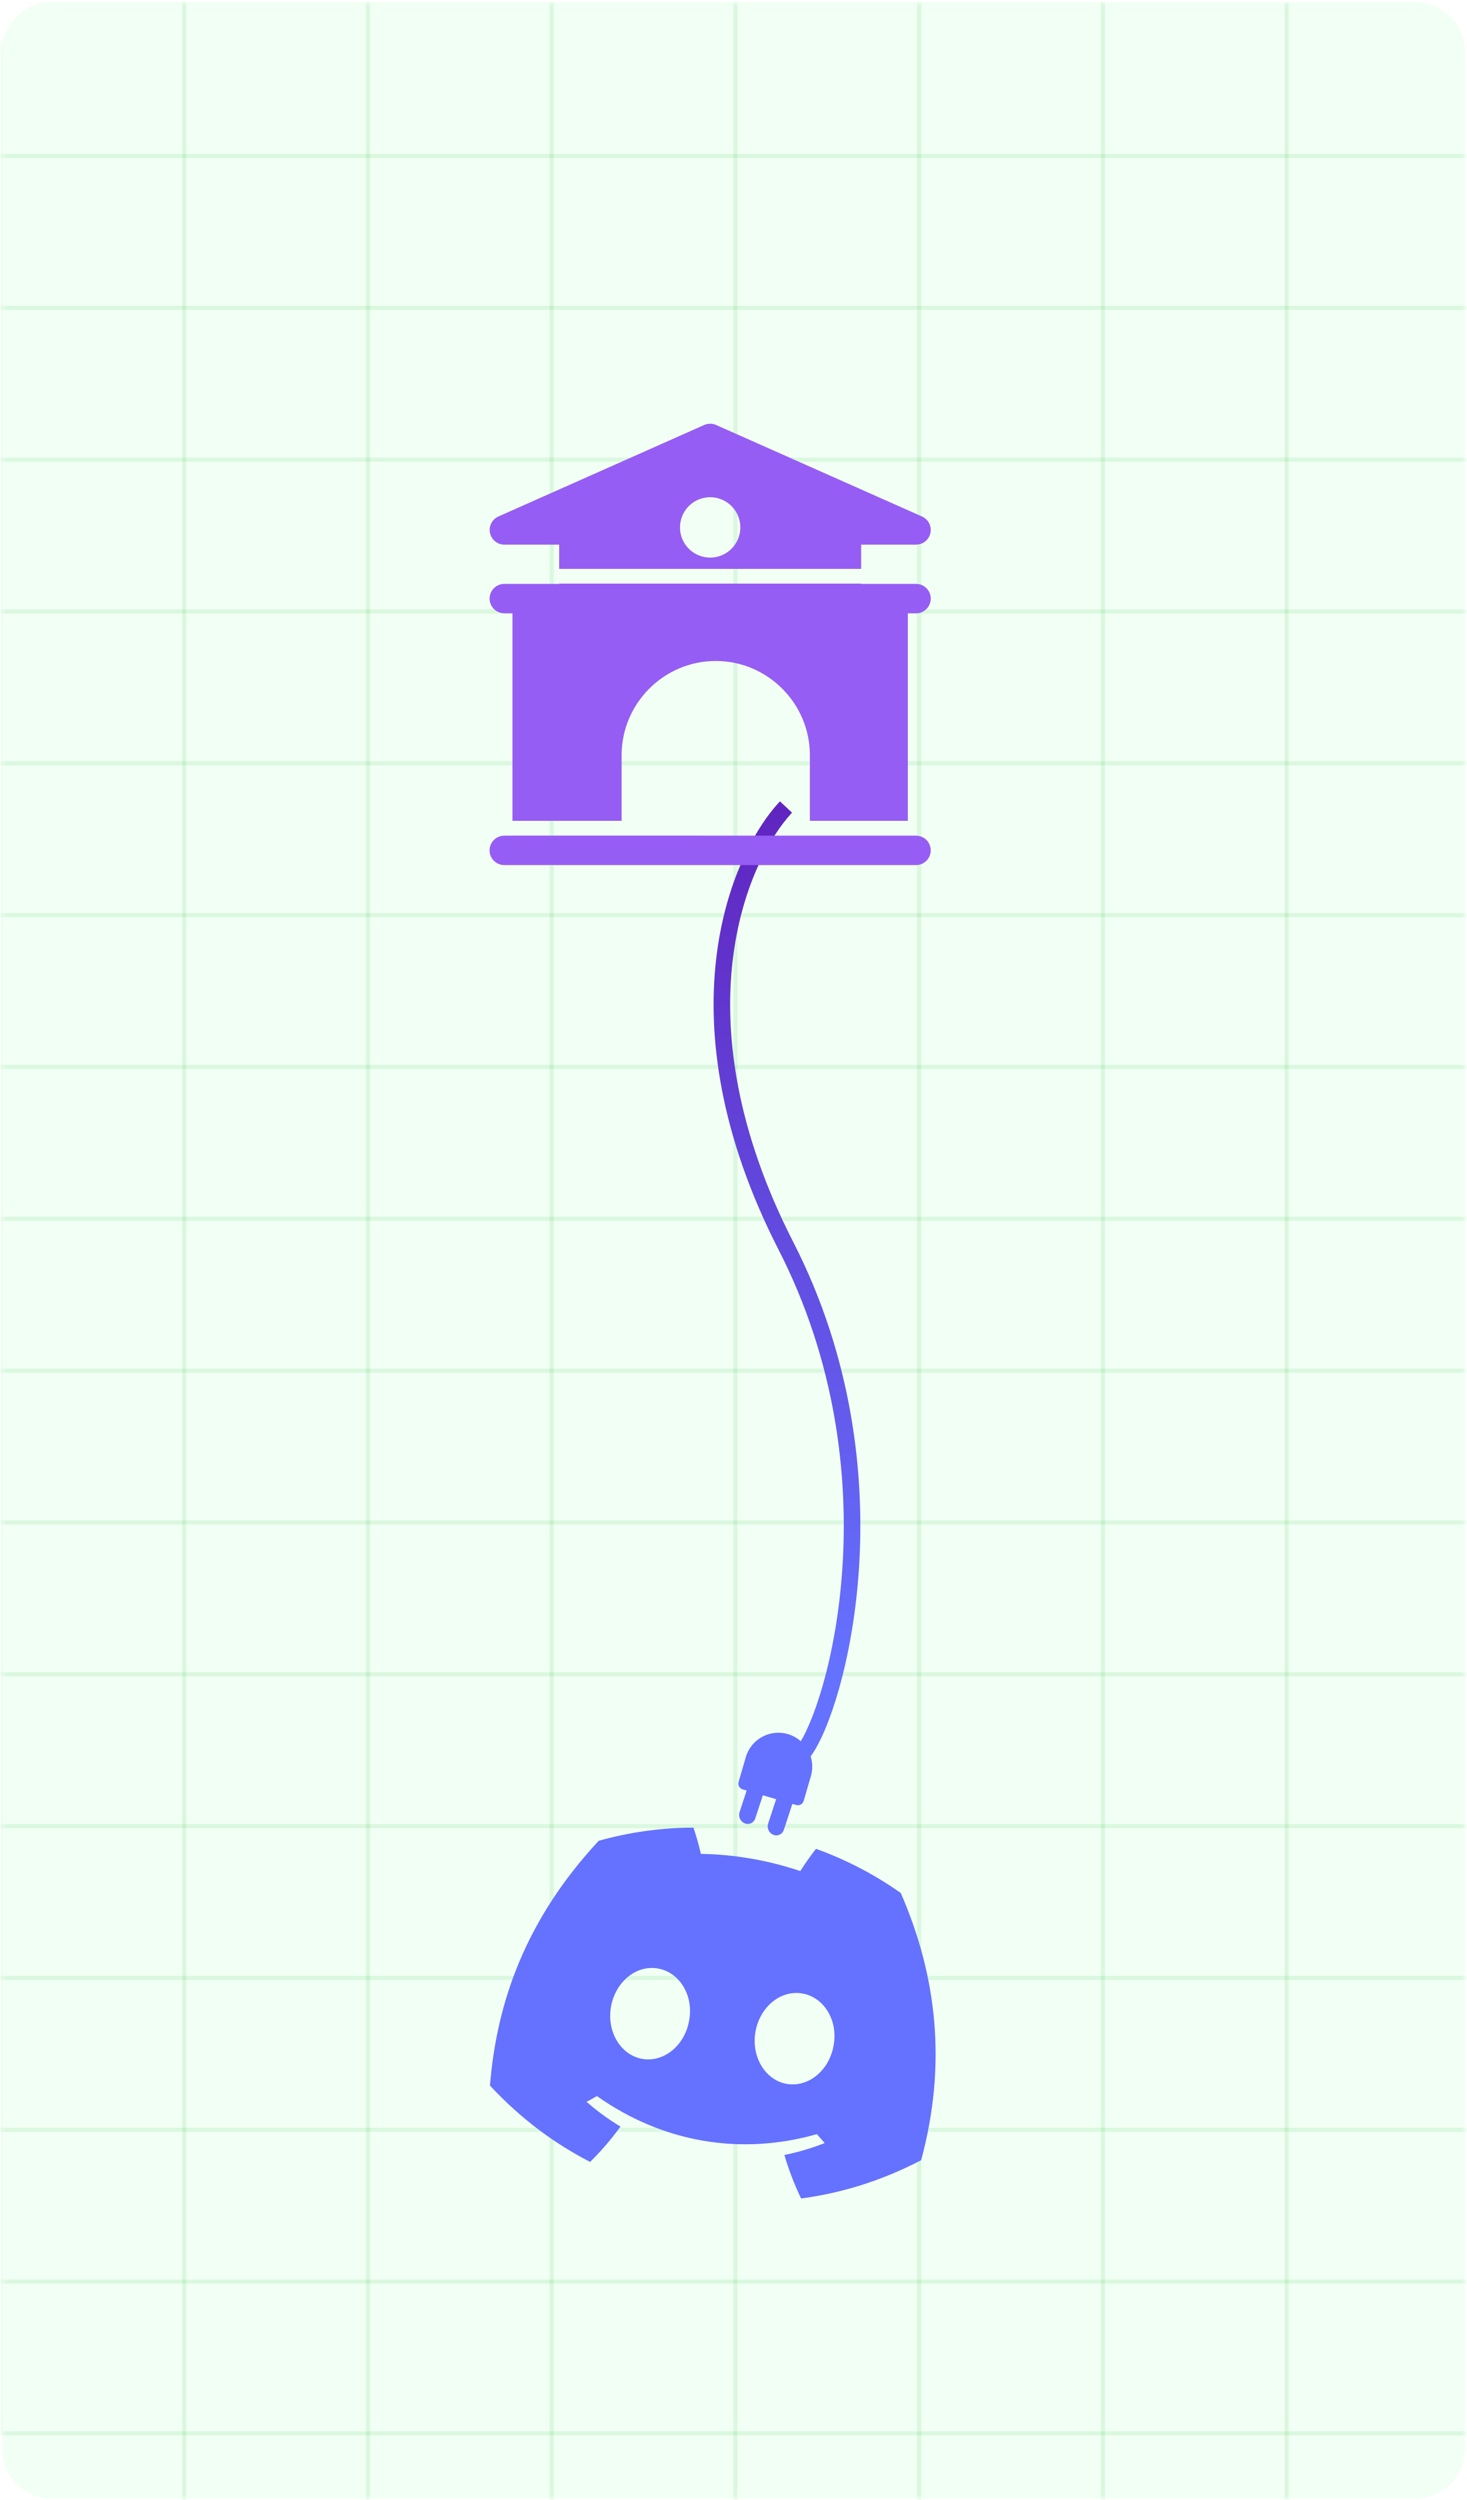 <svg width="354" height="603" viewBox="0 0 354 603" fill="none" xmlns="http://www.w3.org/2000/svg">
<path d="M0.5 12.5C0.5 5.873 5.873 0.5 12.5 0.5H341.5C348.127 0.5 353.5 5.873 353.5 12.5V590.595C353.5 597.222 348.127 602.595 341.5 602.595H12.5C5.873 602.595 0.5 597.222 0.5 590.595V12.5Z" fill="#F2FFF4"/>
<mask id="mask0_51_161" style="mask-type:alpha" maskUnits="userSpaceOnUse" x="0" y="0" width="354" height="603">
<path d="M0.5 12.5C0.5 5.873 5.873 0.5 12.5 0.5H341.5C348.127 0.5 353.5 5.873 353.5 12.5V590.595C353.5 597.222 348.127 602.595 341.5 602.595H12.5C5.873 602.595 0.5 597.222 0.5 590.595V12.5Z" fill="url(#paint0_linear_51_161)"/>
</mask>
<g mask="url(#mask0_51_161)">
<path fill-rule="evenodd" clip-rule="evenodd" d="M-0.38 586.375L-0.38 0.5L0.62 0.5L0.62 586.375L-0.38 586.375Z" fill="#00BC1E" fill-opacity="0.1"/>
<path fill-rule="evenodd" clip-rule="evenodd" d="M43.955 614.365L43.955 0.5L44.955 0.5L44.955 614.365L43.955 614.365Z" fill="#00BC1E" fill-opacity="0.1"/>
<path fill-rule="evenodd" clip-rule="evenodd" d="M88.29 614.365L88.29 0.5L89.29 0.5L89.29 614.365L88.29 614.365Z" fill="#00BC1E" fill-opacity="0.1"/>
<path fill-rule="evenodd" clip-rule="evenodd" d="M132.625 614.365L132.625 0.5L133.625 0.5L133.625 614.365L132.625 614.365Z" fill="#00BC1E" fill-opacity="0.1"/>
<path fill-rule="evenodd" clip-rule="evenodd" d="M176.96 614.365L176.96 0.5L177.96 0.5L177.96 614.365L176.96 614.365Z" fill="#00BC1E" fill-opacity="0.1"/>
<path fill-rule="evenodd" clip-rule="evenodd" d="M221.296 614.365L221.296 0.5L222.296 0.5L222.296 614.365L221.296 614.365Z" fill="#00BC1E" fill-opacity="0.1"/>
<path fill-rule="evenodd" clip-rule="evenodd" d="M265.631 614.365L265.631 0.5L266.631 0.5L266.631 614.365L265.631 614.365Z" fill="#00BC1E" fill-opacity="0.1"/>
<path fill-rule="evenodd" clip-rule="evenodd" d="M309.966 614.365L309.966 0.5L310.966 0.5L310.966 614.365L309.966 614.365Z" fill="#00BC1E" fill-opacity="0.1"/>
<path fill-rule="evenodd" clip-rule="evenodd" d="M-0.38 293.437L354.301 293.437L354.301 294.437L-0.38 294.437L-0.38 293.437Z" fill="#00BC1E" fill-opacity="0.1"/>
<path fill-rule="evenodd" clip-rule="evenodd" d="M-0.38 37.117L354.301 37.117L354.301 38.117L-0.38 38.117L-0.38 37.117Z" fill="#00BC1E" fill-opacity="0.1"/>
<path fill-rule="evenodd" clip-rule="evenodd" d="M-0.38 330.054L354.301 330.054L354.301 331.054L-0.38 331.054L-0.38 330.054Z" fill="#00BC1E" fill-opacity="0.1"/>
<path fill-rule="evenodd" clip-rule="evenodd" d="M-0.38 73.734L354.301 73.734L354.301 74.734L-0.38 74.734L-0.38 73.734Z" fill="#00BC1E" fill-opacity="0.1"/>
<path fill-rule="evenodd" clip-rule="evenodd" d="M-0.38 366.672L354.301 366.672L354.301 367.672L-0.38 367.672L-0.38 366.672Z" fill="#00BC1E" fill-opacity="0.1"/>
<path fill-rule="evenodd" clip-rule="evenodd" d="M-0.38 110.352L354.301 110.352L354.301 111.352L-0.38 111.352L-0.38 110.352Z" fill="#00BC1E" fill-opacity="0.1"/>
<path fill-rule="evenodd" clip-rule="evenodd" d="M-0.38 403.289L354.301 403.289L354.301 404.289L-0.38 404.289L-0.38 403.289Z" fill="#00BC1E" fill-opacity="0.1"/>
<path fill-rule="evenodd" clip-rule="evenodd" d="M-0.38 146.969L354.301 146.969L354.301 147.969L-0.38 147.969L-0.38 146.969Z" fill="#00BC1E" fill-opacity="0.1"/>
<path fill-rule="evenodd" clip-rule="evenodd" d="M-0.38 439.906L354.301 439.906L354.301 440.906L-0.38 440.906L-0.38 439.906Z" fill="#00BC1E" fill-opacity="0.1"/>
<path fill-rule="evenodd" clip-rule="evenodd" d="M-0.38 183.586L354.301 183.586L354.301 184.586L-0.38 184.586L-0.38 183.586Z" fill="#00BC1E" fill-opacity="0.1"/>
<path fill-rule="evenodd" clip-rule="evenodd" d="M-0.38 476.523L354.301 476.523L354.301 477.523L-0.38 477.523L-0.38 476.523Z" fill="#00BC1E" fill-opacity="0.1"/>
<path fill-rule="evenodd" clip-rule="evenodd" d="M-0.38 220.203L354.301 220.203L354.301 221.203L-0.38 221.203L-0.38 220.203Z" fill="#00BC1E" fill-opacity="0.1"/>
<path fill-rule="evenodd" clip-rule="evenodd" d="M-0.38 513.14L354.301 513.14L354.301 514.14L-0.38 514.14L-0.38 513.14Z" fill="#00BC1E" fill-opacity="0.1"/>
<path fill-rule="evenodd" clip-rule="evenodd" d="M-0.38 256.82L354.301 256.82L354.301 257.82L-0.38 257.82L-0.38 256.82Z" fill="#00BC1E" fill-opacity="0.1"/>
<path fill-rule="evenodd" clip-rule="evenodd" d="M-0.38 549.757L354.301 549.757L354.301 550.757L-0.38 550.757L-0.38 549.757Z" fill="#00BC1E" fill-opacity="0.1"/>
<path fill-rule="evenodd" clip-rule="evenodd" d="M-0.38 586.374L354.301 586.375L354.301 587.375L-0.38 587.374L-0.38 586.374Z" fill="#00BC1E" fill-opacity="0.1"/>
</g>
<g filter="url(#filter0_d_51_161)">
<path fill-rule="evenodd" clip-rule="evenodd" d="M183.886 297.422C155.523 242.016 171.896 202.427 184.205 189.26L187.127 191.992C176.086 203.802 159.771 241.537 187.446 295.6C201.655 323.355 204.738 351.566 203.282 374.158C202.554 385.455 200.69 395.373 198.499 403.159C196.327 410.877 193.783 416.686 191.592 419.631L188.383 417.245C190.129 414.896 192.515 409.659 194.649 402.075C196.764 394.56 198.581 384.919 199.29 373.901C200.711 351.86 197.696 324.401 183.886 297.422Z" fill="url(#paint1_linear_51_161)"/>
</g>
<g filter="url(#filter1_di_51_161)">
<path d="M180.728 426.137C181.079 425.067 182.213 424.538 183.259 424.955V424.955C184.305 425.373 184.869 426.58 184.518 427.65L182.247 434.567C181.896 435.638 180.763 436.167 179.716 435.749V435.749C178.67 435.331 178.106 434.125 178.458 433.054L180.728 426.137Z" fill="#6571FF"/>
<path d="M187.625 428.891C187.976 427.82 189.109 427.291 190.156 427.709V427.709C191.202 428.127 191.766 429.333 191.414 430.404L189.144 437.321C188.793 438.391 187.659 438.92 186.613 438.503V438.503C185.567 438.085 185.003 436.878 185.355 435.808L187.625 428.891Z" fill="#6571FF"/>
<path d="M179.971 419.778C181.235 415.442 185.775 412.951 190.111 414.215V414.215C194.447 415.479 196.938 420.019 195.674 424.355L193.928 430.345C193.705 431.109 192.905 431.548 192.14 431.325L179.206 427.555C178.441 427.332 178.002 426.532 178.225 425.768L179.971 419.778Z" fill="#6571FF"/>
</g>
<g filter="url(#filter2_di_51_161)">
<path d="M219.36 442.539C213.126 438.138 206.268 434.536 198.906 431.887C197.678 433.438 196.19 435.552 195.122 437.254C187.263 434.625 179.266 433.242 171.129 433.104C170.695 431.143 169.979 428.647 169.334 426.773C161.502 426.794 153.824 427.89 146.472 429.951C129.135 448.603 121.875 468.461 120.237 488.992C128.132 497.454 136.215 503.163 144.399 507.399C147.053 504.782 149.509 501.936 151.73 498.873C148.811 497.125 146.072 495.118 143.541 492.899C144.389 492.464 145.226 492 146.041 491.515C161.889 502.702 180.649 505.946 199.127 500.697C199.74 501.429 200.372 502.146 201.017 502.84C197.877 504.086 194.615 505.056 191.279 505.722C192.344 509.344 193.691 512.857 195.32 516.215C204.46 514.975 213.999 512.314 224.279 506.987C230.51 483.936 228.122 462.603 219.36 442.539ZM156.976 482.546C151.793 481.649 148.393 476.001 149.427 470.018C150.462 464.035 155.473 459.832 160.747 460.744C166.021 461.657 169.422 467.305 168.295 473.281C167.268 479.266 162.25 483.458 156.976 482.546ZM191.839 488.576C186.656 487.679 183.255 482.031 184.29 476.047C185.325 470.064 190.335 465.862 195.609 466.774C200.883 467.686 204.284 473.335 203.157 479.311C202.122 485.294 197.113 489.488 191.839 488.576Z" fill="#6571FF"/>
</g>
<g filter="url(#filter3_di_51_161)">
<path d="M133.686 116.354H146.935V122.204H219.802V116.354H233.051C233.863 116.353 234.651 116.073 235.282 115.562C235.913 115.05 236.349 114.337 236.518 113.542C236.687 112.747 236.578 111.919 236.209 111.195C235.84 110.471 235.234 109.895 234.492 109.564L184.809 87.495C184.356 87.294 183.865 87.19 183.368 87.19C182.872 87.19 182.381 87.294 181.927 87.495L132.245 109.575C131.509 109.91 130.91 110.485 130.545 111.207C130.181 111.928 130.074 112.753 130.242 113.543C130.411 114.334 130.843 115.044 131.47 115.555C132.096 116.066 132.878 116.348 133.686 116.354ZM183.368 104.916C184.808 104.916 186.216 105.344 187.413 106.144C188.611 106.944 189.544 108.081 190.095 109.411C190.646 110.742 190.79 112.206 190.509 113.618C190.228 115.03 189.534 116.327 188.516 117.345C187.497 118.364 186.2 119.057 184.787 119.337C183.375 119.618 181.911 119.474 180.581 118.922C179.251 118.371 178.114 117.437 177.314 116.24C176.514 115.042 176.088 113.635 176.088 112.195C176.089 110.264 176.856 108.413 178.221 107.048C179.586 105.683 181.438 104.916 183.368 104.916ZM130.144 129.364C130.144 128.424 130.517 127.523 131.181 126.858C131.845 126.193 132.746 125.819 133.686 125.817H146.935V125.753H219.802V125.817H233.051C233.992 125.817 234.895 126.191 235.56 126.857C236.226 127.522 236.6 128.425 236.6 129.366C236.6 130.307 236.226 131.21 235.56 131.876C234.895 132.541 233.992 132.915 233.051 132.915H231.072V182.967H207.429V167.121C207.429 154.629 197.208 144.409 184.717 144.409C172.225 144.409 162.005 154.629 162.005 167.121V182.967H135.665V132.913H133.686C132.746 132.911 131.845 132.536 131.181 131.871C130.517 131.206 130.144 130.304 130.144 129.364ZM236.593 190.086C236.593 191.027 236.219 191.93 235.554 192.596C234.888 193.261 233.985 193.635 233.044 193.635H133.686C132.745 193.635 131.842 193.261 131.177 192.596C130.511 191.93 130.137 191.027 130.137 190.086C130.137 189.145 130.511 188.242 131.177 187.577C131.842 186.911 132.745 186.538 133.686 186.538H135.665V186.523L233.051 186.538C233.991 186.539 234.892 186.914 235.556 187.579C236.22 188.245 236.593 189.146 236.593 190.086Z" fill="#965DF4"/>
</g>
<defs>
<filter id="filter0_d_51_161" x="164.196" y="185.26" width="51.413" height="246.371" filterUnits="userSpaceOnUse" color-interpolation-filters="sRGB">
<feFlood flood-opacity="0" result="BackgroundImageFix"/>
<feColorMatrix in="SourceAlpha" type="matrix" values="0 0 0 0 0 0 0 0 0 0 0 0 0 0 0 0 0 0 127 0" result="hardAlpha"/>
<feOffset dx="4" dy="4"/>
<feGaussianBlur stdDeviation="4"/>
<feComposite in2="hardAlpha" operator="out"/>
<feColorMatrix type="matrix" values="0 0 0 0 0 0 0 0 0 0 0 0 0 0 0 0 0 0 0.25 0"/>
<feBlend mode="normal" in2="BackgroundImageFix" result="effect1_dropShadow_51_161"/>
<feBlend mode="normal" in="SourceGraphic" in2="effect1_dropShadow_51_161" result="shape"/>
</filter>
<filter id="filter1_di_51_161" x="167.167" y="407.886" width="39.836" height="46.759" filterUnits="userSpaceOnUse" color-interpolation-filters="sRGB">
<feFlood flood-opacity="0" result="BackgroundImageFix"/>
<feColorMatrix in="SourceAlpha" type="matrix" values="0 0 0 0 0 0 0 0 0 0 0 0 0 0 0 0 0 0 127 0" result="hardAlpha"/>
<feOffset dy="5"/>
<feGaussianBlur stdDeviation="5.5"/>
<feComposite in2="hardAlpha" operator="out"/>
<feColorMatrix type="matrix" values="0 0 0 0 0 0 0 0 0 0 0 0 0 0 0 0 0 0 0.25 0"/>
<feBlend mode="normal" in2="BackgroundImageFix" result="effect1_dropShadow_51_161"/>
<feBlend mode="normal" in="SourceGraphic" in2="effect1_dropShadow_51_161" result="shape"/>
<feColorMatrix in="SourceAlpha" type="matrix" values="0 0 0 0 0 0 0 0 0 0 0 0 0 0 0 0 0 0 127 0" result="hardAlpha"/>
<feOffset dy="-1"/>
<feComposite in2="hardAlpha" operator="arithmetic" k2="-1" k3="1"/>
<feColorMatrix type="matrix" values="0 0 0 0 0 0 0 0 0 0 0 0 0 0 0 0 0 0 0.25 0"/>
<feBlend mode="normal" in2="shape" result="effect2_innerShadow_51_161"/>
</filter>
<filter id="filter2_di_51_161" x="77.237" y="401.773" width="193.535" height="175.443" filterUnits="userSpaceOnUse" color-interpolation-filters="sRGB">
<feFlood flood-opacity="0" result="BackgroundImageFix"/>
<feColorMatrix in="SourceAlpha" type="matrix" values="0 0 0 0 0 0 0 0 0 0 0 0 0 0 0 0 0 0 127 0" result="hardAlpha"/>
<feOffset dy="18"/>
<feGaussianBlur stdDeviation="21.5"/>
<feComposite in2="hardAlpha" operator="out"/>
<feColorMatrix type="matrix" values="0 0 0 0 0 0 0 0 0 0 0 0 0 0 0 0 0 0 0.25 0"/>
<feBlend mode="normal" in2="BackgroundImageFix" result="effect1_dropShadow_51_161"/>
<feBlend mode="normal" in="SourceGraphic" in2="effect1_dropShadow_51_161" result="shape"/>
<feColorMatrix in="SourceAlpha" type="matrix" values="0 0 0 0 0 0 0 0 0 0 0 0 0 0 0 0 0 0 127 0" result="hardAlpha"/>
<feOffset dx="-2" dy="-4"/>
<feComposite in2="hardAlpha" operator="arithmetic" k2="-1" k3="1"/>
<feColorMatrix type="matrix" values="0 0 0 0 0 0 0 0 0 0 0 0 0 0 0 0 0 0 0.25 0"/>
<feBlend mode="normal" in2="shape" result="effect2_innerShadow_51_161"/>
</filter>
<filter id="filter3_di_51_161" x="86.137" y="75.19" width="160.462" height="160.445" filterUnits="userSpaceOnUse" color-interpolation-filters="sRGB">
<feFlood flood-opacity="0" result="BackgroundImageFix"/>
<feColorMatrix in="SourceAlpha" type="matrix" values="0 0 0 0 0 0 0 0 0 0 0 0 0 0 0 0 0 0 127 0" result="hardAlpha"/>
<feOffset dx="-17" dy="15"/>
<feGaussianBlur stdDeviation="13.5"/>
<feComposite in2="hardAlpha" operator="out"/>
<feColorMatrix type="matrix" values="0 0 0 0 0 0 0 0 0 0 0 0 0 0 0 0 0 0 0.25 0"/>
<feBlend mode="normal" in2="BackgroundImageFix" result="effect1_dropShadow_51_161"/>
<feBlend mode="normal" in="SourceGraphic" in2="effect1_dropShadow_51_161" result="shape"/>
<feColorMatrix in="SourceAlpha" type="matrix" values="0 0 0 0 0 0 0 0 0 0 0 0 0 0 0 0 0 0 127 0" result="hardAlpha"/>
<feOffset dx="5"/>
<feComposite in2="hardAlpha" operator="arithmetic" k2="-1" k3="1"/>
<feColorMatrix type="matrix" values="0 0 0 0 0 0 0 0 0 0 0 0 0 0 0 0 0 0 0.25 0"/>
<feBlend mode="normal" in2="shape" result="effect2_innerShadow_51_161"/>
</filter>
<linearGradient id="paint0_linear_51_161" x1="177" y1="0.5" x2="177" y2="602.595" gradientUnits="userSpaceOnUse">
<stop stop-color="#404EED"/>
<stop offset="0.719" stop-color="#6025C0"/>
</linearGradient>
<linearGradient id="paint1_linear_51_161" x1="187.521" y1="190.626" x2="187.521" y2="396.695" gradientUnits="userSpaceOnUse">
<stop stop-color="#6025C0"/>
<stop offset="1" stop-color="#6571FF"/>
</linearGradient>
</defs>
</svg>

